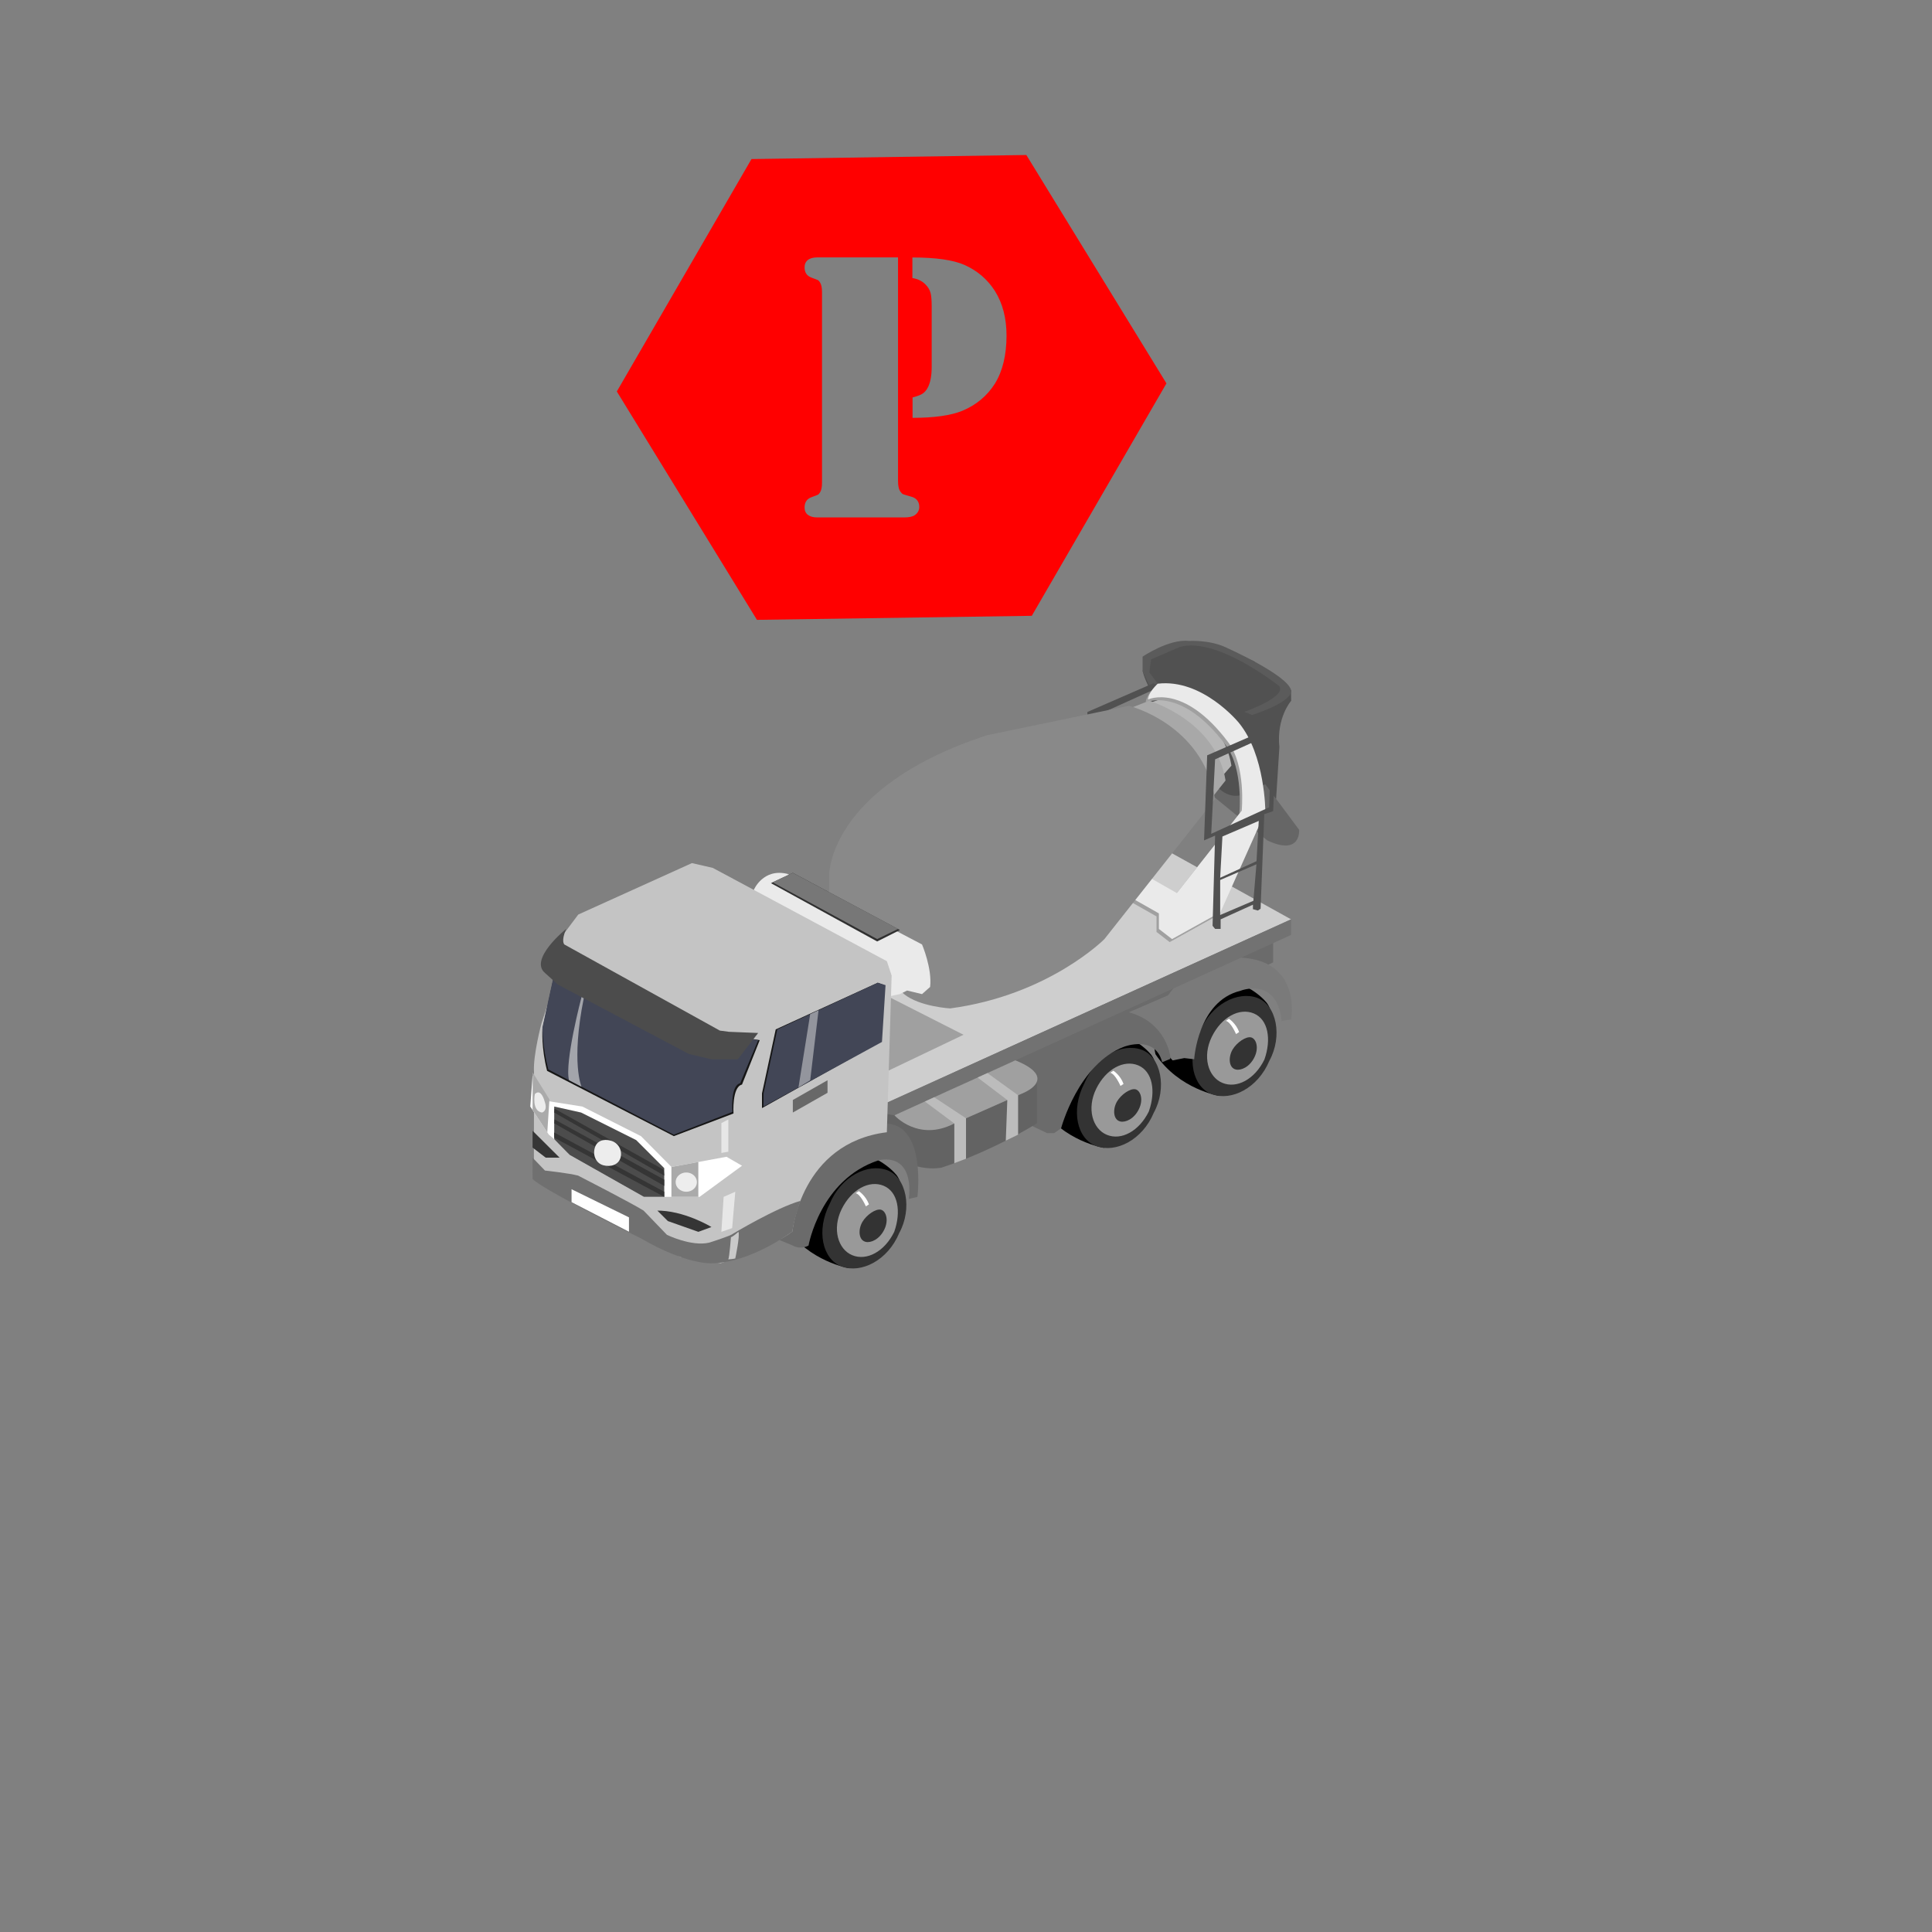 <?xml version="1.0" encoding="utf-8"?>
<!-- Generator: Adobe Illustrator 16.0.0, SVG Export Plug-In . SVG Version: 6.00 Build 0)  -->
<!DOCTYPE svg PUBLIC "-//W3C//DTD SVG 1.1//EN" "http://www.w3.org/Graphics/SVG/1.1/DTD/svg11.dtd">
<svg version="1.1" id="Layer_1" xmlns="http://www.w3.org/2000/svg" xmlns:xlink="http://www.w3.org/1999/xlink" x="0px" y="0px"
	 width="200px" height="200px" viewBox="0 0 200 200" enable-background="new 0 0 200 200" xml:space="preserve">
<rect x="0" y="0" width="200" height="200" fill="#808080" stroke="none"/>
<g>
	<g id="Tire_2_5_">
		<path d="M87.926,131.289c0,0-4.196-0.662-6.633-4.318c0,0-1.575-6.287,4.319-8.361c0,0,4.832,0.234,7.195,3.027
			C95.303,125.025,87.926,131.289,87.926,131.289z"/>
		<path fill="#333333" d="M93.09,127.637c-1.184,2.848-3.932,4.209-5.938,3.479c-2.011-0.729-2.695-3.715-1.257-6.508
			c1.181-2.844,3.93-4.209,5.939-3.475C93.837,121.867,94.467,125.119,93.09,127.637z"/>
		<path fill="#999999" d="M91.473,122.75c-1.492-0.617-3.343,0.381-4.347,2.42c-1,2.035-0.389,4.156,1.102,4.77
			c1.492,0.617,3.345-0.377,4.341-2.418C93.313,125.426,92.962,123.365,91.473,122.75z M91.54,127.289
			c-0.499,1.021-1.396,1.391-1.916,1.27c-0.774-0.174-0.792-1.313-0.351-2.063c0.44-0.748,1.396-1.389,1.912-1.27
			C91.703,125.346,92.039,126.273,91.54,127.289z"/>
		<path fill="#FFFFFF" d="M88.901,123.305c0,0,0.713,0.443,1.053,1.369l-0.32,0.209c0,0-0.535-1.248-1.051-1.363L88.901,123.305z"/>
	</g>
	<g id="Tire_2_4_">
		<path d="M114.28,118.824c0,0-4.194-0.66-6.632-4.316c0,0-1.576-6.289,4.318-8.364c0,0,4.836,0.238,7.195,3.03
			C121.66,112.563,114.28,118.824,114.28,118.824z"/>
		<path fill="#333333" d="M119.446,115.176c-1.185,2.848-3.933,4.205-5.94,3.473c-2.014-0.73-2.697-3.715-1.254-6.504
			c1.182-2.844,3.93-4.207,5.938-3.473C120.195,109.406,120.824,112.656,119.446,115.176z"/>
		<path fill="#999999" d="M117.826,110.285c-1.488-0.618-3.343,0.381-4.344,2.42c-1.004,2.037-0.393,4.156,1.1,4.771
			c1.492,0.619,3.344-0.381,4.345-2.418C119.67,112.965,119.318,110.904,117.826,110.285z M117.894,114.826
			c-0.499,1.023-1.396,1.389-1.913,1.271c-0.774-0.174-0.791-1.311-0.354-2.061c0.441-0.754,1.398-1.393,1.916-1.271
			C118.059,112.885,118.396,113.809,117.894,114.826z"/>
		<path fill="#FFFFFF" d="M115.258,110.84c0,0,0.715,0.447,1.051,1.369l-0.316,0.209c0,0-0.537-1.248-1.053-1.363L115.258,110.84z"
			/>
	</g>
	<g id="Tire_2_2_">
		<path d="M126.246,113.449c0,0-4.19-0.66-6.631-4.316c0,0-1.58-6.289,4.318-8.364c0,0,4.832,0.238,7.191,3.03
			C133.623,107.188,126.246,113.449,126.246,113.449z"/>
		<path fill="#333333" d="M131.409,109.801c-1.185,2.848-3.93,4.205-5.938,3.475c-2.008-0.732-2.695-3.716-1.256-6.505
			c1.182-2.845,3.93-4.208,5.938-3.474C132.158,104.031,132.788,107.278,131.409,109.801z"/>
		<path fill="#999999" d="M129.79,104.91c-1.489-0.618-3.344,0.381-4.345,2.42c-0.998,2.038-0.395,4.156,1.103,4.771
			c1.492,0.619,3.347-0.379,4.342-2.417C131.636,107.586,131.281,105.528,129.79,104.91z M129.856,109.449
			c-0.499,1.021-1.396,1.387-1.913,1.268c-0.771-0.168-0.791-1.311-0.351-2.06c0.441-0.749,1.396-1.388,1.913-1.269
			C130.025,107.508,130.359,108.434,129.856,109.449z"/>
		<path fill="#FFFFFF" d="M127.221,105.465c0,0,0.715,0.447,1.055,1.369l-0.32,0.213c0,0-0.533-1.252-1.053-1.365L127.221,105.465z"
			/>
	</g>
	<path fill="#515151" d="M133.65,71.655l0.012,0.889c0,0-1.545,1.745-1.22,4.811l-0.339,5.33l-5.233,0.567
		c0,0-7.94-10.681-8.585-13.791l0.512-1.347l2.377-1.208l2.208-0.279l2.595,0.279l3.808,1.529l3.87,3.021"/>
	<path fill="#5B5B5B" d="M119.022,71.042l-0.743-1.58v-1.486c0,0,2.74-1.857,4.783-1.626c0,0,2.09-0.139,3.808,0.651
		c0,0,6.46,2.88,6.781,4.458c0,0,0.466,1.069-4.04,2.555l-0.789-0.327c0,0,4.366-1.529,3.623-2.645c0,0-6.359-5.109-10.26-4.088
		l-3.021,1.3l-0.187,1.346l0.868,1.177L119.022,71.042z"/>
	<path fill="#666666" d="M134.486,85.899c0,0,0.231,2.755-3.297,1.099l-5.944-4.861l0.536-0.951c0,0,1.411,1.972,3.313,0.858
		l1.889-0.858l1.111,1.499L134.486,85.899z"/>
	<g>
		<polygon fill="#6B6B6B" points="131.793,97.459 131.793,99.627 100.001,114.549 98.42,110.059 129.936,96.161 		"/>
		<path fill="#515151" d="M119.396,70.729l-6.826,2.972l-0.324,8.807l1.143-0.495l-0.26,9.333l0.26,0.325h0.575v-0.991l3.344-1.517
			v0.465l0.511,0.14l0.279-0.186l0.384-9.789l0.917-0.311l0.371-8.521L119.396,70.729z M117.354,88.762l-3.436,1.47v-3.622
			l3.752-1.627L117.354,88.762z M117.679,84.66l-3.761,1.717l0.232-4.272l3.761-1.615L117.679,84.66z M118.979,79.088l-5.99,2.739
			l0.404-7.709l5.865-2.646L118.979,79.088z"/>
		<g>
			<g>
				<polygon fill="#CECECE" points="91.906,114.119 133.65,95.169 118.915,86.997 75.939,104.391 				"/>
				<path fill="#B7B7B7" d="M100.167,85.098v-1.159c0,0,3.628-5.746,8.495-7.718l12.539-4.195c0,0,5.436,1.981,6.275,7.232
					l-7.996,9.131c0,0-3.902,3.94-10.818,4.864c0,0-2.137-0.119-3.233-1.003C105.429,92.25,100.364,87.681,100.167,85.098z"/>
				<path fill="#A0A0A0" d="M126.902,77.154c-4.644-6.191-8.295-4.434-8.295-4.434c0-0.719,0.99-1.633,0.99-1.633
					c4.643-0.557,8.391,4.03,8.391,4.03c2.754,3.337,2.754,9.22,2.754,9.22l-4.645,10.402l-5.015,2.786l-1.36-1.051v-1.609
					l-3.715-2.105l1.903-2.089l3.669,2.089l6.719-8.524C128.295,84.233,128.76,79.631,126.902,77.154z"/>
				<path fill="#EAEAEA" d="M127.148,76.844c-4.643-6.191-8.297-4.434-8.297-4.434c0-0.719,0.992-1.633,0.992-1.633
					c4.644-0.557,8.388,4.03,8.388,4.03c2.757,3.337,2.757,9.22,2.757,9.22l-4.646,10.402l-5.012,2.786l-1.364-1.052v-1.609
					l-3.715-2.105l1.903-2.089l3.669,2.089l6.719-8.524C128.542,83.921,129.006,79.321,127.148,76.844z"/>
				<path fill="#A8A8A8" d="M94.835,88.529v-1.371c0,0,4.292-6.799,10.047-9.132l14.084-5.482c0,0,6.91,2.039,7.903,8.252
					l-9.183,11.627c0,0-4.611,4.663-12.805,5.754c0,0-2.531-0.14-3.822-1.187C101.061,96.99,95.065,91.587,94.835,88.529z"/>
				<path fill="#898989" d="M85.828,92.355v-1.708c0,0-0.162-9.159,16.385-14.546l14.656-3.037c0,0,7.676,1.895,8.916,9.647
					L114.33,97.213c0,0-5.758,5.816-15.974,7.178c0,0-3.158-0.177-4.766-1.48C93.59,102.91,86.115,96.169,85.828,92.355z"/>
				<path fill="#EAEAEA" d="M78.036,92.12c0,0,0.943-2.275,3.482-1.656l13.931,7.306c0,0,1.06,2.479,0.837,4.398l-0.837,0.742
					l-1.55-0.371l-0.743,0.371l-1.486,0.309L78.035,93.125L78.036,92.12L78.036,92.12z"/>
				<polygon fill="#303030" points="79.809,91.425 90.804,97.459 93.158,96.277 82.074,90.357 				"/>
			</g>
			<polygon fill="#A0A0A0" points="90.929,111.33 99.743,107.119 91.451,102.91 			"/>
		</g>
		<path fill="#7A7A7A" d="M121.391,109.771l1.207-0.238l1.023,0.119c0,0,0.371-6.016,4.787-7.084c0,0,3.758-1.531,4.272,3.123
			l0.971-0.163c0,0,1.161-6.023-5.154-6.394c0,0-4.552-0.465-7.571,3.901l-4.082,1.76L121.391,109.771z"/>
		<path fill="#6B6B6B" d="M106.902,116.586l1.486,0.713h0.743l0.714-0.5c0,0,1.765-6.652,6.53-8.447c0,0,3.218-1.238,3.933,1.608
			l0.836-0.341v-0.28c0,0-0.4-3.499-4.301-4.552c0,0-5.697-1.331-9.941,5.818C106.902,110.609,105.82,113.213,106.902,116.586z"/>
		<polygon fill="#727272" points="91.672,115.881 133.65,96.786 133.65,95.169 90.929,114.549 		"/>
		<path fill="#636363" d="M92.606,115.457c0,0,2.2,2.627,6.185,0.838l7.305-3.229c0,0,1.24-0.941,1.24-1.246v4.475
			c0,0-4.395,2.777-9.845,4.572c0,0-3.404,0.807-6.562-2.602l-0.186-3.102L92.606,115.457z"/>
		<path fill="#6B6B6B" d="M80.296,128.201l1.778,0.742c0,0,0.706,0.467,1.623,0c0,0,1.196-6.826,7.232-8.822
			c0,0,3.668-1.068,3.158,3.992l0.882-0.213c0,0,0.938-7.309-3.127-7.588C91.839,116.313,82.339,115.385,80.296,128.201z"/>
		<path fill="#A0A0A0" d="M92.606,115.457c0,0,2.473,2.791,6.185,0.838l7.305-3.229c0,0,3.5-1.492-0.989-3.301L92.606,115.457z"/>
		<polygon fill="#BCBCBC" points="95.744,114.029 98.791,116.299 98.791,120.416 100.001,119.955 100.001,115.764 96.71,113.59 		
			"/>
		<polygon fill="#BCBCBC" points="104.276,113.875 101.203,111.547 102.222,111.084 105.394,113.381 105.394,117.459 
			104.119,118.084 		"/>
		<path fill="#515151" d="M131.793,75.218l-6.826,2.972l-0.326,8.807l1.145-0.495l-0.262,9.333l0.262,0.325h0.574v-0.991
			l3.344-1.517v0.465l0.51,0.14l0.281-0.186l0.385-9.788l0.915-0.313l0.372-8.52L131.793,75.218z M129.749,93.251l-3.437,1.47
			v-3.623l3.753-1.627L129.749,93.251z M130.074,89.149l-3.762,1.717l0.232-4.272l3.762-1.615L130.074,89.149z M131.375,83.577
			l-5.99,2.74l0.402-7.709l5.866-2.646L131.375,83.577z"/>
	</g>
	<g id="Body">
		<path fill="#C4C4C4" d="M71.627,89.348l-11.764,5.324l-1.857,2.477c0,0-2.183,1.517-1.734,3.343l1.238,0.99l-1.455,4.458
			c0,0-0.898,3.343-0.774,5.075l-0.012,9.166v1.857l15.109,8.061l4.217,0.67c0,0,5.203-1.547,7.432-3.283
			c0,0,0.864-9.162,9.78-10.277l0.496-16.222l-0.496-1.486l-18.021-9.658L71.627,89.348z"/>
		<path fill="#FFFFFF" d="M55.131,111.33l-0.236,3.219l1.92,2.91c0,0,1.486,1.176,2.167,2.105l7.678,4.336h5.758l4.396-3.223
			l-1.609-0.928l-5.695,1.053l-3.158-3.189l-6.067-3.064l-3.531-0.557L55.131,111.33z"/>
		<polygon fill="#4C4C4C" points="57.372,114.549 57.372,117.924 58.981,119.564 66.659,123.9 68.763,123.9 68.763,120.928 
			65.854,118.018 60.158,115.17 		"/>
		<path fill="#161616" d="M57.372,100.957l-1.221,5.572c0,0-0.125,1.975,0.485,4.328l13.118,6.756l6.176-2.346
			c0,0-0.171-2.748,0.882-2.994l1.833-4.598C78.646,107.676,61.953,105.168,57.372,100.957z"/>
		<path fill="#424656" d="M57.372,100.803l-1.221,5.573c0,0,0,1.981,0.61,4.335l12.993,6.748l6.067-2.354
			c0,0-0.248-2.725,0.806-2.971l1.857-4.459C78.484,107.676,61.953,105.015,57.372,100.803z"/>
		<polygon fill="#161616" points="78.88,113.188 80.303,106.562 90.865,101.732 91.51,101.982 91.139,107.861 78.88,114.711 		"/>
		<path fill="#4C4C4C" d="M58.608,96.161c0,0-3.923,3.158-2.165,4.582l1.3,1.176l13.559,7.184l2.347,0.557h2.729l2.105-2.725
			l-3.034-0.123l-0.929-0.124l-16.097-8.915C58.424,97.77,58.05,97.459,58.608,96.161z"/>
		<polygon fill="#424656" points="79.042,113.188 80.464,106.562 90.865,101.732 91.672,101.982 91.301,107.861 79.042,114.549 		
			"/>
		<polyline fill="#686868" points="82.074,114.055 82.074,115.17 85.665,113.127 85.665,111.826 82.074,113.869 		"/>
		<polygon fill="#AAAAAA" points="55.143,111.016 56.876,113.805 56.657,117.221 55.131,114.906 		"/>
		<polygon fill="#AAAAAA" points="69.506,120.803 69.506,123.9 72.292,123.9 72.292,120.287 		"/>
		<ellipse fill="#EDEDED" cx="71.043" cy="122.373" rx="1.102" ry="0.998"/>
		<polygon fill="#353535" points="57.403,114.766 68.709,121.096 68.763,121.699 57.372,115.17 		"/>
		<polygon fill="#353535" points="57.403,115.881 68.763,122.117 68.763,122.766 57.372,116.287 		"/>
		<polygon fill="#353535" points="57.356,117.23 68.763,123.371 68.763,123.9 57.372,117.775 		"/>
		<path fill="#EDEDED" d="M62.465,120.631c-0.764-0.203-1.106-1.012-0.903-1.77c0.202-0.764,0.9-0.99,1.664-0.783
			c0.764,0.205,1.219,0.982,1.017,1.746C64.039,120.58,63.227,120.832,62.465,120.631z"/>
		<path fill="#EDEDED" d="M55.367,113.254c0,0-0.353,1.73,0.731,1.916c0,0,0.642-0.129,0.287-1.139
			C56.385,114.035,56.032,112.604,55.367,113.254z"/>
		<polygon fill="#353535" points="55.134,117.057 57.929,119.842 56.493,119.842 55.131,118.797 		"/>
		<path fill="#353535" d="M68.052,125.322l1.083,1.082l3.158,1.115l1.357-0.498c0,0-2.874-1.764-5.752-1.699"/>
		<path fill="#707070" d="M55.131,119.842l1.281,1.332c0,0,2.538,0.279,3.437,0.525c0,0,5.727,2.943,6.78,3.625l2.415,2.508
			c0,0,2.538,1.238,4.366,0.807c0,0,2.198-0.682,2.477-0.928c0,0,4.464-2.688,6.974-3.398c0,0-0.771,2.279-0.829,3.18
			c0,0-4.363,3.271-8.379,3.283c0,0-2.595,0.164-7.27-2.561c0,0-10.228-5.059-11.25-6.172L55.131,119.842L55.131,119.842z"/>
		<polygon opacity="0.6" fill="#FFFFFF" enable-background="new    " points="74.91,123.9 74.677,127.52 75.792,127.133 
			76.116,123.371 		"/>
		<polygon opacity="0.6" fill="#FFFFFF" enable-background="new    " points="74.677,116.268 74.677,119.35 75.396,119.225 
			75.396,115.881 		"/>
		<polygon fill="#FFFFFF" points="59.167,123.109 65.111,126.021 65.111,127.508 59.167,124.445 		"/>
		<path fill="#C9C9C9" d="M75.667,128.076c0,0-0.156,2.063-0.272,2.293c0,0,0.519-0.033,0.72-0.094c0,0,0.511-2.412,0.325-2.756
			C76.441,127.52,75.853,128.047,75.667,128.076z"/>
	</g>
	<polygon fill="#777777" points="79.97,91.332 90.804,97.213 92.972,96.161 82.074,90.357 	"/>
	<path opacity="0.6" fill="#E5E5E5" enable-background="new    " d="M60.198,103.219c0,0-1.784,6.764-1.291,8.607l1.291,0.67
		c0,0-1.106-2.486,0.232-9.152L60.198,103.219z"/>
	<polygon opacity="0.5" fill="#E5E5E5" enable-background="new    " points="83.871,104.98 82.657,112.578 83.871,111.826 
		84.736,104.58 	"/>
</g>
<path id="parking" fill="#ff0000" d="M106.247,16.046l-28.454,0.42L63.853,40.524l14.506,23.642l28.452-0.417l13.94-24.061
	L106.247,16.046z M94.696,53.33c-0.224,0.157-0.593,0.235-1.115,0.235h-0.604h-7.899h-0.459c-0.426,0-0.753-0.089-0.985-0.266
	c-0.229-0.176-0.344-0.428-0.344-0.759c0-0.54,0.235-0.898,0.708-1.066c0.39-0.143,0.619-0.232,0.683-0.266
	c0.063-0.034,0.129-0.106,0.203-0.229c0.14-0.207,0.211-0.541,0.211-1.002v-19.74c0-0.459-0.072-0.794-0.211-1.007
	c-0.074-0.117-0.141-0.191-0.203-0.227c-0.063-0.034-0.297-0.12-0.683-0.266c-0.473-0.172-0.708-0.527-0.708-1.063
	c0-0.329,0.115-0.583,0.344-0.763c0.232-0.178,0.561-0.266,0.985-0.266h0.459h7.886v23.168c0,0.512,0.088,0.879,0.264,1.103
	c0.095,0.134,0.182,0.215,0.266,0.246c0.084,0.034,0.359,0.115,0.818,0.247c0.563,0.146,0.852,0.509,0.852,1.086
	C95.156,52.841,95.001,53.117,94.696,53.33z M102.995,39.708c-0.802,1.271-1.928,2.211-3.371,2.816
	c-1.191,0.487-2.91,0.73-5.156,0.73v-2.108c0.51-0.134,0.867-0.271,1.068-0.417c0.209-0.148,0.393-0.367,0.541-0.669
	c0.248-0.515,0.371-1.204,0.371-2.071v-6.31c0-0.616-0.039-1.078-0.123-1.378c-0.084-0.301-0.248-0.576-0.494-0.829
	c-0.345-0.367-0.804-0.597-1.381-0.688v-2.13c2.434,0,4.231,0.258,5.389,0.771c1.332,0.59,2.391,1.496,3.168,2.721
	c0.781,1.253,1.188,2.78,1.188,4.598C104.192,36.756,103.794,38.414,102.995,39.708z"/>
</svg>
